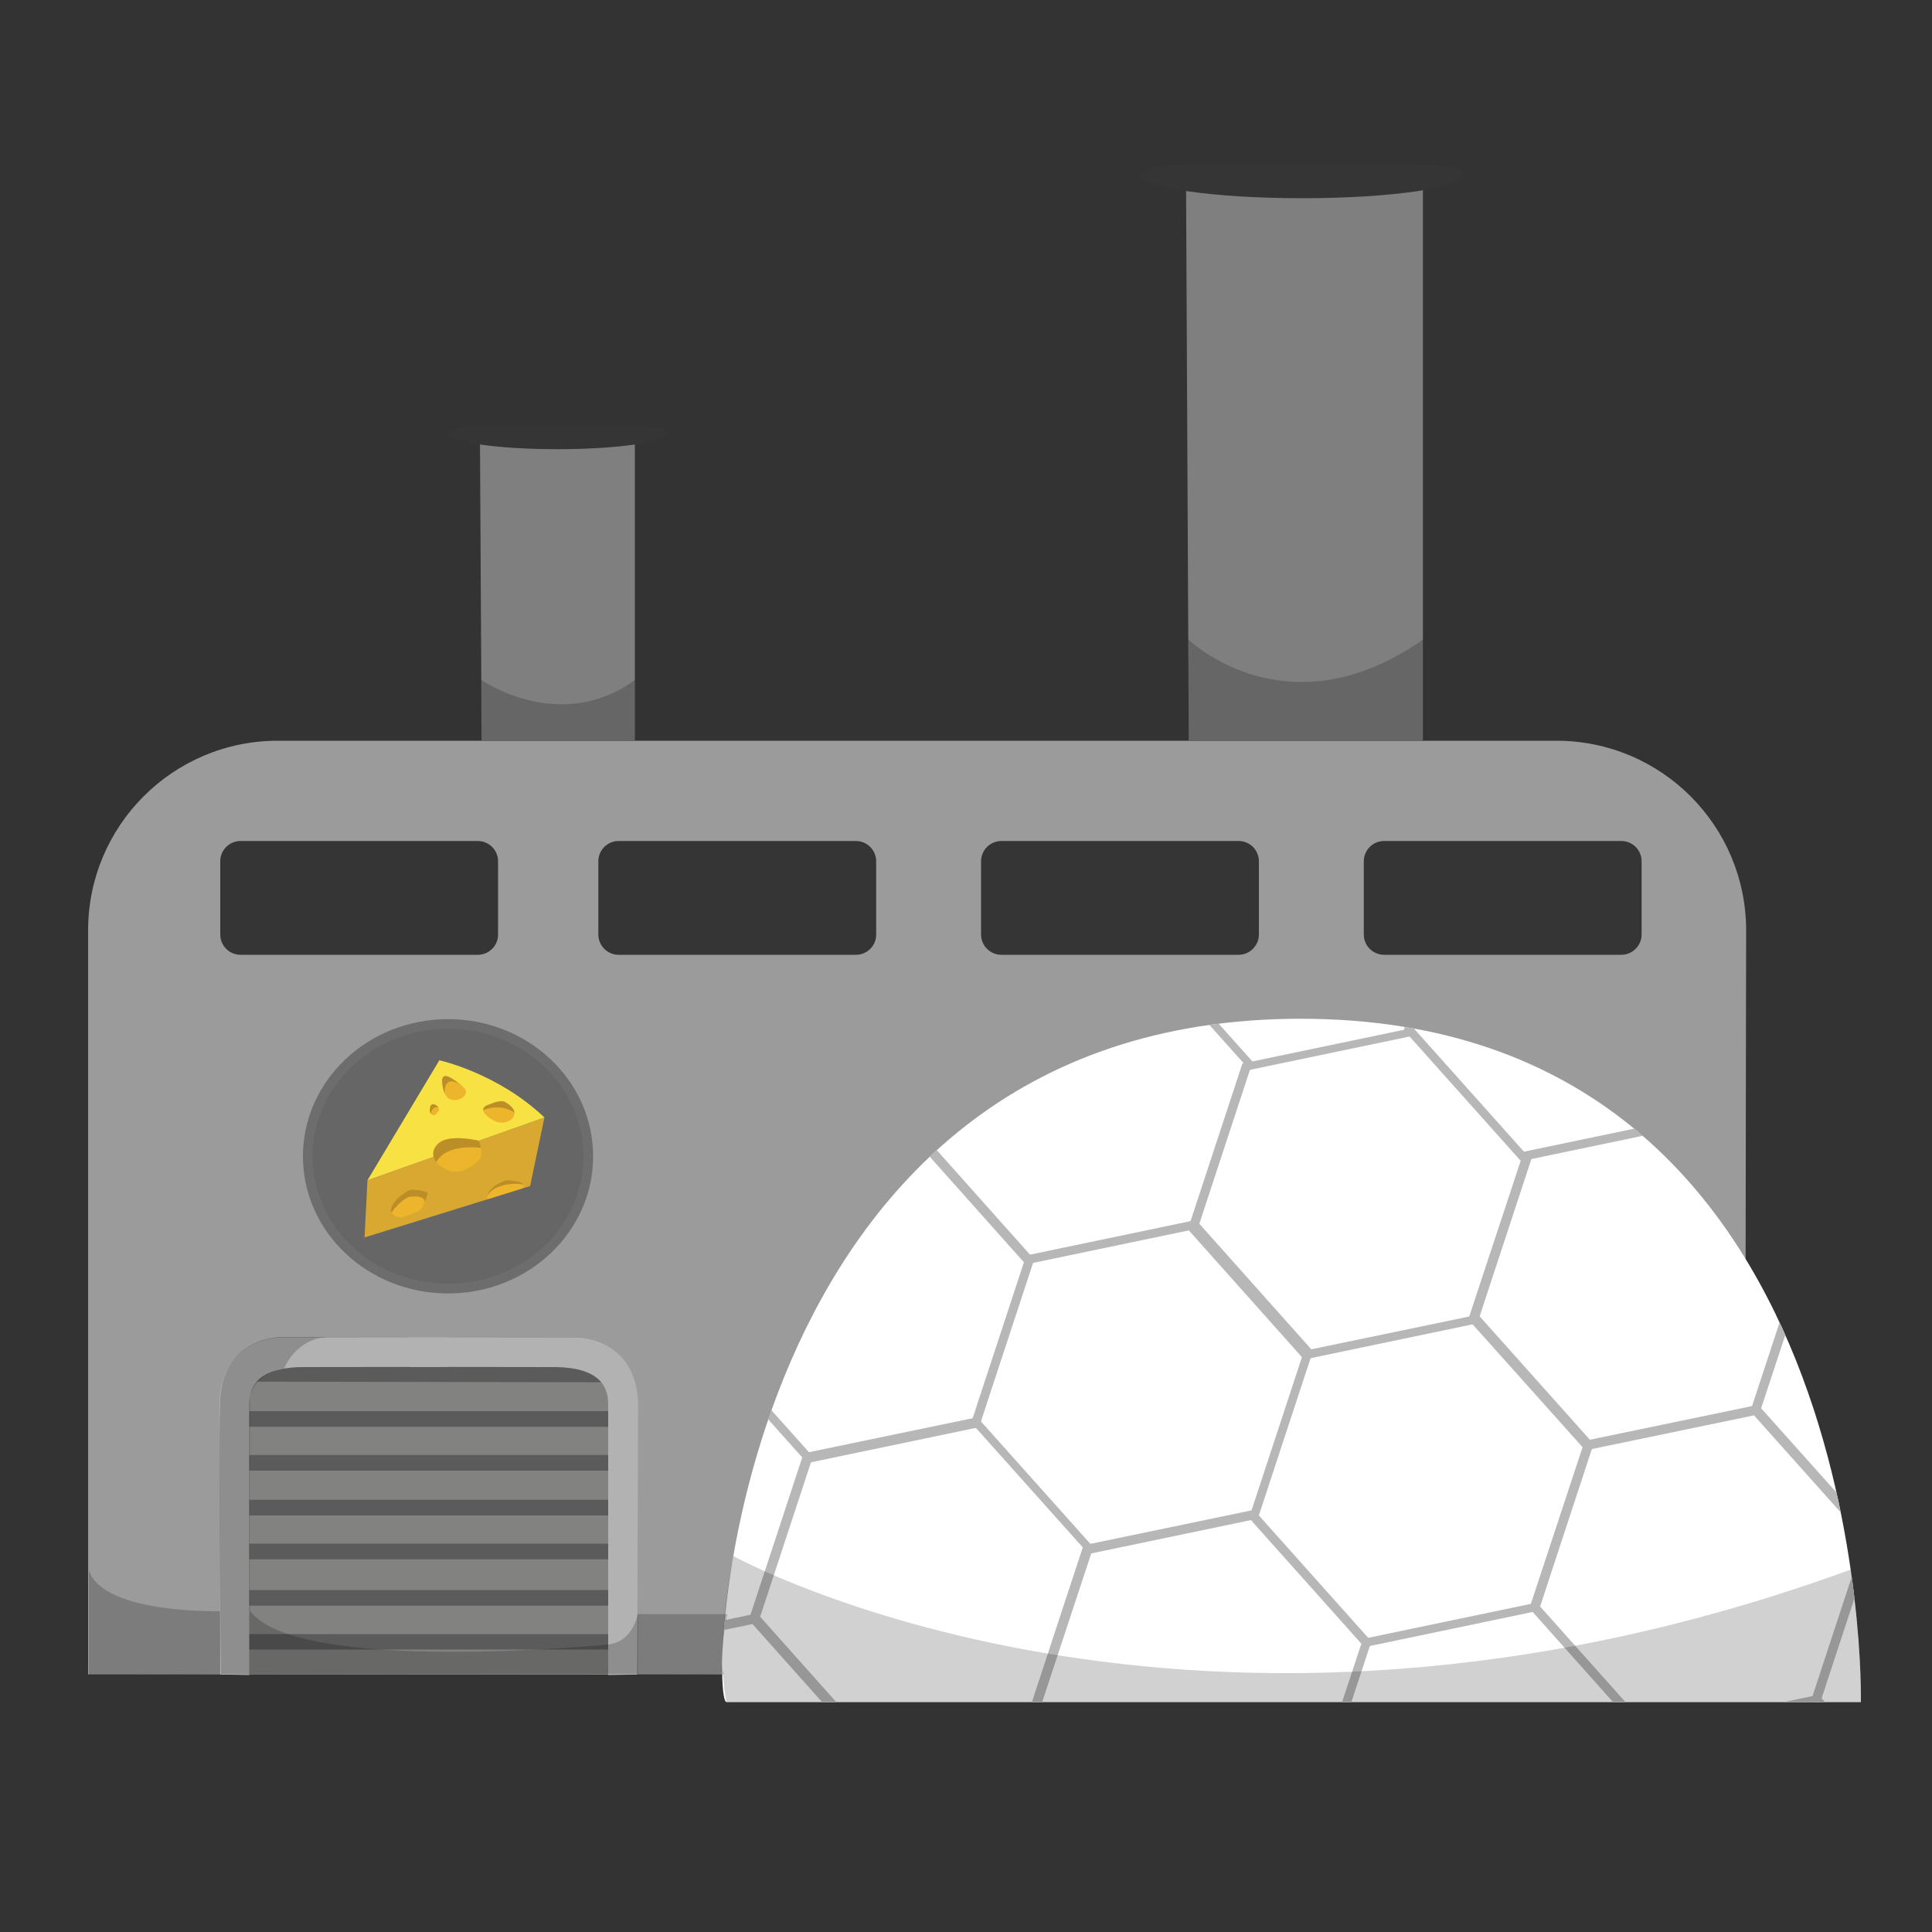 <?xml version="1.0" encoding="utf-8"?>
<!-- Generator: Adobe Illustrator 22.1.0, SVG Export Plug-In . SVG Version: 6.00 Build 0)  -->
<svg version="1.1" xmlns="http://www.w3.org/2000/svg" xmlns:xlink="http://www.w3.org/1999/xlink" x="0px" y="0px"
	 viewBox="0 0 1000 1000" style="enable-background:new 0 0 1000 1000;" xml:space="preserve">
<rect x="0" y="0" width="1000" height="1000" fill="#333333" stroke="none"/>
<style type="text/css">
	.st0{display:none;}
	.st1{display:inline;fill:#FFFF50;}
	.st2{display:inline;fill:#191919;}
	.st3{fill:#9B9B9B;}
	.st4{fill:#7F7F7F;}
	.st5{fill:#353535;}
	.st6{fill:#FFFFFF;}
	.st7{opacity:0.2;}
	.st8{clip-path:url(#SVGID_2_);}
	.st9{fill:none;stroke:#B7B7B7;stroke-width:4;}
	.st10{fill:#828281;}
	.st11{fill:none;}
	.st12{fill:#5B5B5B;}
	.st13{fill:#B2B2B2;}
	.st14{opacity:0.2;fill:#191919;}
	.st15{fill:#666666;stroke:#6D6D6D;stroke-width:5;stroke-miterlimit:10;}
	.st16{fill:#D8A830;}
	.st17{fill:#F7E143;}
	.st18{fill:#EDB52B;}
	.st19{fill:#BC8E28;}
</style>
<g id="Layer_3" class="st0">
	<rect y="829" class="st1" width="1000" height="171"/>
	<rect class="st2" width="1000" height="829"/>
</g>
<g id="Layer_1">
	<path class="st3" d="M45.6,481.6c0-54.3,44-98.2,98.2-98.2h661.8c54.3,0,98.2,44,98.2,98.2c0,0-0.8,385.1,0,385.1H45.6V481.6z"/>
	<polygon class="st4" points="249.3,383.3 248.4,223 328.6,223 328.6,383.3 	"/>
	<polygon class="st4" points="615.3,383.3 613.9,95.8 736.5,95.8 736.5,383.3 	"/>
	<path class="st5" d="M345.1,224.2c0,4.6-25.3,8.3-56.6,8.3s-56.6-3.7-56.6-8.3c0-4.6,25.3-3.5,56.6-3.5S345.1,219.6,345.1,224.2z"
		/>
	<path class="st5" d="M757.7,90.4c0,6.7-37.5,12.2-83.7,12.2s-83.7-5.5-83.7-12.2s37.5-5.2,83.7-5.2S757.7,83.6,757.7,90.4z"/>
	<path class="st6" d="M376.1,881c-10,0,0-353.7,297.1-353.7s290,353.7,290,353.7C809,881,579,881,376.1,881z"/>
	<path class="st7" d="M46,812c0,0,0.4,22,68.8,22l0.4,32.7L46,867V812z"/>
	<path class="st7" d="M329,835.5h47.4c0,0-4.8,23.9-1.6,31.2L329,867V835.5z"/>
	<g>
		<defs>
			<path id="SVGID_1_" d="M376.1,881c-10,0,0-353.7,297.1-353.7s290,353.7,290,353.7C809,881,579,881,376.1,881z"/>
		</defs>
		<clipPath id="SVGID_2_">
			<use xlink:href="#SVGID_1_"  style="overflow:visible;"/>
		</clipPath>
		<g class="st8">
			<g>
				<polygon class="st9" points="390.2,838.4 304,856.4 276.4,940 335.1,1005.7 421.3,987.7 448.8,904.1 				"/>
				<polygon class="st9" points="536.1,885.6 450,903.6 422.4,987.2 481.1,1052.9 567.3,1034.9 594.8,951.3 				"/>
				<polygon class="st9" points="504.9,735.8 418.7,753.7 391.2,837.3 449.8,903 536,885 563.6,801.4 				"/>
				<polygon class="st9" points="358.9,688.3 272.7,706.2 245.1,789.8 303.8,855.5 390,837.5 417.5,753.9 				"/>
				<polygon class="st9" points="648.2,784.6 562,802.6 534.5,886.2 593.2,951.9 679.3,933.9 706.9,850.3 				"/>
				<polygon class="st9" points="618.7,634.1 532.5,652.1 505,735.7 563.6,801.3 649.8,783.4 677.3,699.8 				"/>
				<polygon class="st9" points="474.1,587.7 387.9,605.7 360.3,689.3 419,755 505.2,737 532.7,653.4 				"/>
				<polygon class="st9" points="587.5,484.4 501.3,502.3 473.8,585.9 532.4,651.6 618.6,633.6 646.1,550 				"/>
				<polygon class="st9" points="730.8,534.2 644.6,552.2 617.1,635.8 675.7,701.5 761.9,683.5 789.5,599.9 				"/>
				<polygon class="st9" points="762.7,683 676.5,700.9 649,784.5 707.7,850.2 793.8,832.2 821.4,748.6 				"/>
				<polygon class="st9" points="793.8,831.9 707.6,849.9 680.1,933.5 738.7,999.2 824.9,981.2 852.4,897.6 				"/>
				<polygon class="st9" points="908.6,730.4 822.4,748.3 794.9,832 853.5,897.6 939.7,879.6 967.2,796 				"/>
				<polygon class="st9" points="1054.3,777.9 968.1,795.8 940.6,879.5 999.3,945.1 1085.4,927.2 1113,843.5 				"/>
				<polygon class="st9" points="877.3,580.2 791.1,598.2 763.6,681.8 822.2,747.4 908.4,729.5 935.9,645.9 				"/>
				<polygon class="st9" points="1023,627.8 936.9,645.7 909.3,729.4 968,795 1054.1,777 1081.7,693.4 				"/>
				<polygon class="st9" points="842.6,431.2 756.5,449.1 728.9,532.7 787.6,598.4 873.8,580.4 901.3,496.8 				"/>
			</g>
		</g>
	</g>
	<path class="st10" d="M114.8,866.7L114,725c-0.1-18.1,14.5-32.8,32.6-32.8h149.8c18,0,32.6,14.6,32.6,32.6v141.9"/>
	<path class="st5" d="M247.4,494.2H124.5c-5.8,0-10.5-4.7-10.5-10.5v-37.9c0-5.8,4.7-10.5,10.5-10.5h122.8c5.8,0,10.5,4.7,10.5,10.5
		v37.9C257.9,489.4,253.1,494.2,247.4,494.2z"/>
	<path class="st5" d="M443.1,494.2H320.2c-5.8,0-10.5-4.7-10.5-10.5v-37.9c0-5.8,4.7-10.5,10.5-10.5h122.8c5.8,0,10.5,4.7,10.5,10.5
		v37.9C453.6,489.4,448.8,494.2,443.1,494.2z"/>
	<path class="st5" d="M641.1,494.2H518.3c-5.8,0-10.5-4.7-10.5-10.5v-37.9c0-5.8,4.7-10.5,10.5-10.5h122.8c5.8,0,10.5,4.7,10.5,10.5
		v37.9C651.6,489.4,646.9,494.2,641.1,494.2z"/>
	<path class="st5" d="M839.2,494.2H716.4c-5.8,0-10.5-4.7-10.5-10.5v-37.9c0-5.8,4.7-10.5,10.5-10.5h122.8c5.8,0,10.5,4.7,10.5,10.5
		v37.9C849.7,489.4,845,494.2,839.2,494.2z"/>
	<g>
		<path class="st11" d="M537.2,561.4"/>
	</g>
	<path class="st12" d="M114,845.8"/>
	<path class="st12" d="M114.8,834"/>
	<polygon class="st12" points="114.7,845.8 329,845.8 329,853.8 114.7,853.8 	"/>
	<polygon class="st12" points="114.4,823 328.8,823 328.8,831.1 114.5,831.1 	"/>
	<polygon class="st12" points="114.4,799 328.7,799 328.7,807.1 114.4,807.1 	"/>
	<polygon class="st12" points="114.2,776.3 329,776.3 329,784.4 114.3,784.4 	"/>
	<rect x="114.2" y="753.1" class="st12" width="214.8" height="8.1"/>
	<polygon class="st12" points="113.9,730.4 329,730.4 329,738.5 114,738.5 	"/>
	<path class="st12" d="M119.7,707h204c2,1.3,3.9,8.5,3.9,8.5l-211.8-0.4C115.9,715.1,118.3,708.8,119.7,707z"/>
	<path class="st13" d="M129,867V727.3c0-7.1,1.8-19.7,28.2-19.7l74.7-0.1v-15.3l-87.2,0.1c0,0-31.4,0.4-31.2,36.1
		c0.2,35.7,0.5,138.3,0.5,138.3L129,867z"/>
	<path class="st13" d="M314.8,867V727.3c0-7.1-1.8-19.7-28.2-19.7l-74.7-0.1v-15.3l87.2,0.1c0,0,31.4,0.4,31.2,36.1
		c-0.2,35.7-0.5,138.3-0.5,138.3L314.8,867z"/>
</g>
<g id="Layer_4">
	<path class="st7" d="M249.2,352c0,0,40.5,28.2,79.4,0v31.3h-79.2L249.2,352z"/>
	<path class="st7" d="M615.1,331c0,0,51,49.5,121.5,0v52.3H615.3L615.1,331z"/>
	<path class="st14" d="M379.6,805.4c0,0,236.9,131.6,578.4,7c0,0,5,34.6,5.3,68.6H376.1C376.1,881,369.5,856.5,379.6,805.4z"/>
	<path class="st7" d="M330.2,835.3c0,0-2.5,14.5-15.4,15.9c0,0-160.8,15.8-185.4-17.4c-0.3-0.4,0-111,0-111s2.1-11.9,17.7-14.6
		c0,0,6.3-16.1,23.6-16.2l-25.6,0c0,0-30.2,0-31.2,33.8c-1,33.9,0.5,140.6,0.5,140.6l15,0.3l200.8-0.3L330.2,835.3z"/>
</g>
<g id="Layer_2">
	<ellipse class="st15" cx="231.9" cy="598.5" rx="72.6" ry="68.5"/>
	<polygon class="st16" points="281.8,578.4 274.4,613.9 188.7,640.5 190.2,610.9 	"/>
	<path class="st17" d="M227.4,548.8c0,0,30.1,6.5,54.4,29.6l-91.6,32.5L227.4,548.8z"/>
	<path class="st18" d="M230.1,565.8c1.5,3.4,3.7,3.8,6.3,3.5c2.6-0.3,6.4-3,4-6c-1-1.3-7.5-6.6-10.1-6.3
		C227.7,557.3,229.4,564.3,230.1,565.8z"/>
	<path class="st19" d="M238.8,561.8c0,0-8.7-6.8-8.7,4c0,0-0.8-1.7-1.2-5.2c0,0-1.2-6.7,5.5-2C234.4,558.6,237,560.3,238.8,561.8z"
		/>
	<path class="st18" d="M224.5,598.7c0,0-3.3-13.9,23.3-8.3c0,0,3,7.2,0,10.1c-3,3-10.3,8.9-17.7,4.4
		C222.7,600.6,224.9,596.9,224.5,598.7z"/>
	<path class="st19" d="M225.9,601.6c0,0,3.2-9.5,23.1-7.5l-1-3.6c0,0-15-3.7-20.7,1.1C227.3,591.6,221.4,595.8,225.9,601.6z"/>
	<path class="st18" d="M259,570.8c0,0-15.1,0.6-6,7.6c9,7,15.8-1.5,12.4-3.8C262.1,572.2,263,570.3,259,570.8z"/>
	<path class="st19" d="M266.3,575.9c0,0-6.4-5.1-16.2-1.3c0,0-0.2-1.8,2.2-2.6c2.2-0.7,5.3-2.5,8.6-1.9
		C260.9,570.1,266,572.6,266.3,575.9z"/>
	<path class="st18" d="M224.4,577.2c0,0-2.7-0.1-1.7-4.1c1-4,5.9,0.7,4.3,2C225.4,576.4,226.6,576.8,224.4,577.2z"/>
	<path class="st19" d="M222.9,576.3c0,0,0.8-3.8,3.9-3.2c0,0-0.4-0.7-1.4-1.2c-2.2-1.2-2.7,1-2.7,1S222.1,575.2,222.9,576.3z"/>
	<path class="st18" d="M202.6,627.6c0,0-3.2-4.4,9.8-11.9c0,0,10.6,0.1,8.6,3.3c-2,3.2-1,6.9-6,8.6
		C210,629.3,206.6,632.4,202.6,627.6z"/>
	<path class="st19" d="M203.5,623c0,0,2.7-4.2,8.9-7.3c0,0,9.7,0.2,8.9,2.5c-1,3-1.4,3.8-1.4,3.8s0.1-3.7-8.3-2.5
		c0,0-4.5,1.8-8.9,8.1C202.7,627.7,201.3,626.7,203.5,623z"/>
	<path class="st18" d="M252.4,620.7c0,0-1.4-6.2,9.2-9.8c0,0,4.6,1.1,6.9,1.2c0,0,4.3,0.2,1.7,3L252.4,620.7z"/>
	<path class="st19" d="M252.5,618.9c0,0,1.4-4.3,10-5.8c5.4-0.9,8.5,0.1,8.5,0.1c-0.9-2.2-9.2-2.3-9.2-2.3s-4.7,1.5-6.9,3.9
		C253.8,615.8,252.8,616.7,252.5,618.9z"/>
</g>
</svg>
